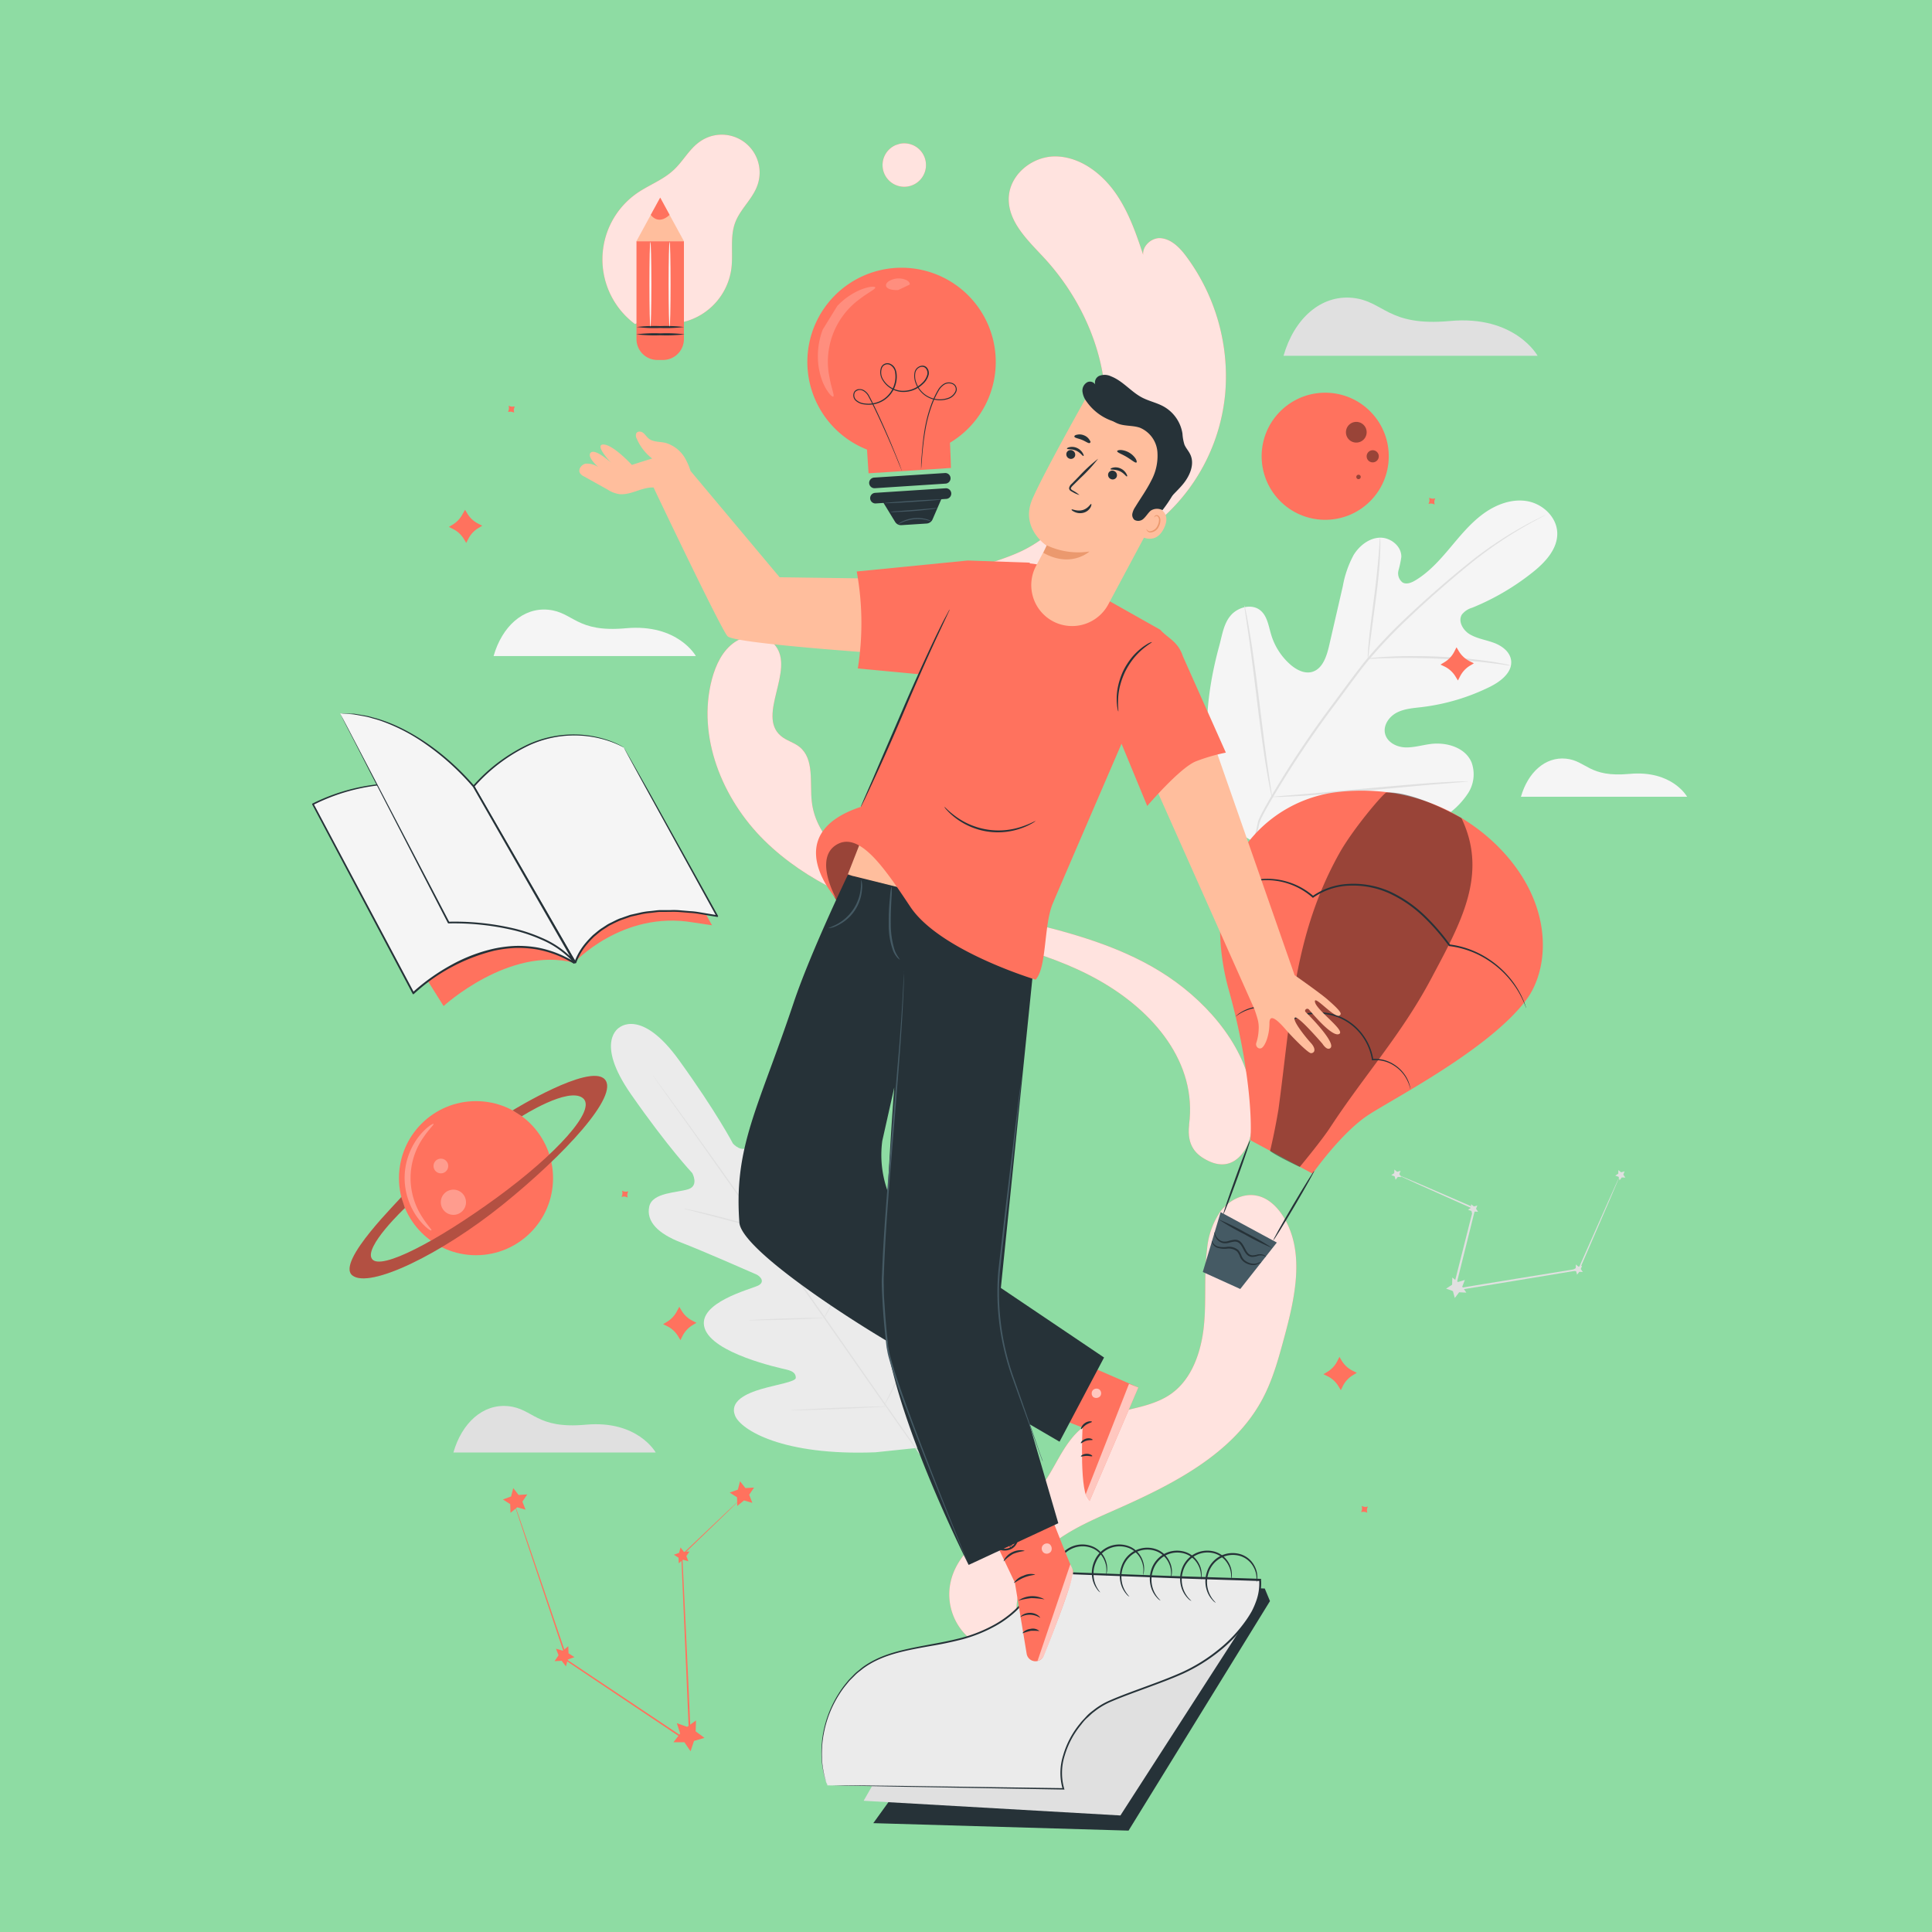 <svg xmlns="http://www.w3.org/2000/svg" viewBox="0 0 500 500">
  <rect width="100%" height="100%" fill="#8edca3" />
  <path d="M332.18 92.08h65.75s-5.81-10.58-22.74-9c-16.16 1.47-17-5.21-25.2-6s-15.07 5.41-17.81 15z" fill="#e0e0e0"/>
  <path d="M160.32 265.9s-6.59 3.56 3 17.32 15.83 20.36 15.83 20.36 1.82 3.25-1 4.18-9.33.8-10.13 4.51c-.83 3.86 2.32 7 8.14 9.25s18.4 7.78 19.53 8.28 2.37 1.95.55 2.89-15.93 4.41-13.89 11 19.32 10.32 21.2 10.76 2.41 1.14 2.4 2.14-4.86 1.72-8.84 2.87-8.38 3.19-6.88 6.9 12.36 10.44 36.34 9.49l11.08-1.16 4.72-10.15c8.77-22.33 6-34.8 3-37.44s-6.38.86-8.77 4.24-4.67 7.72-5.62 7.4-1.43-1.05-1.23-3 2.37-19.46-3.19-23.56-13.48 8.08-15 9.49-2.45-.25-2.55-1.47-1.15-14.91-1.4-21.17-2.14-10.24-6.05-10.72-5.78 5.72-7.59 8.08-4.28-.43-4.28-.43-4.19-8.06-14-21.64-15.5-8.32-15.5-8.32" fill="#ebebeb"/>
  <path d="M238.58 377.22c-7.19-10-19.66-28-30.45-43.39s-20.56-29.31-27.7-39.35l-8.46-11.87-2.3-3.24-.59-.84-.19-.3.22.28.62.82 2.35 3.2c2 2.77 5 6.81 8.55 11.81 7.19 10 17 23.9 27.78 39.29s23.23 33.41 30.37 43.44" fill="#e0e0e0"/>
  <path d="M177.12 312.83a4.23 4.23 0 01.8.11 162.25 162.25 0 019.15 2.16l7 1.87 2.12.56a3.31 3.31 0 01.77.23 3.63 3.63 0 01-.8-.1 139.3 139.3 0 01-9.15-2.22l-7-1.82-2.12-.55a3 3 0 01-.77-.24zM197.62 317c-.1 0 .93-5.2 2.29-11.56s2.55-11.51 2.64-11.49-.93 5.19-2.3 11.56-2.54 11.49-2.63 11.49zM213.12 341.33a3.35 3.35 0 01.35-.74l1.06-2c.89-1.66 2.12-4 3.37-6.56s2.33-5 3.08-6.69l.9-2.05a2.83 2.83 0 01.37-.74 4.48 4.48 0 01-.24.79 100.14 100.14 0 01-8.43 17.28 4.44 4.44 0 01-.46.71zM193.76 341.69a2.52 2.52 0 01.75-.09l2.07-.12a420.47 420.47 0 0113.63-.43h2.07a4.39 4.39 0 01.76 0 2.82 2.82 0 01-.76.1l-2.06.12a443.42 443.42 0 01-13.64.42h-2.06a3.26 3.26 0 01-.76 0zM204.71 365a4.59 4.59 0 011-.11l2.65-.16a712.28 712.28 0 0117.46-.71l2.65-.06a6.28 6.28 0 011 0 6.15 6.15 0 01-1 .11l-2.65.16a712.28 712.28 0 01-17.46.71l-2.65.06a6.09 6.09 0 01-1 0zM228.81 363.8a6.17 6.17 0 01.42-.95l1.26-2.55a269.1 269.1 0 007.72-17.04l1.09-2.62a6.91 6.91 0 01.43-.94 5.18 5.18 0 01-.31 1 163.7 163.7 0 01-8.74 19.72c-.56 1.06-1 1.92-1.36 2.5a6.8 6.8 0 01-.51.88z" fill="#e0e0e0"/>
  <path d="M321.8 216.22c-11.9-13.35-10.76-32.62-6.25-49.11.75-2.76 1.14-5.76 3-7.88s5.38-3.06 7.59-1.3c1.83 1.46 2.16 4.07 2.84 6.33a16.69 16.69 0 005 7.76c1.55 1.34 3.6 2.41 5.58 1.87 2.71-.76 3.77-4 4.41-6.77l3.56-15.46a26.84 26.84 0 012.77-8c1.48-2.42 4-4.4 6.76-4.51s5.69 2.17 5.6 5a26.31 26.31 0 01-.73 3.46 3 3 0 001.05 3.13c1 .59 2.31.07 3.33-.55 3.51-2.11 6.3-5.24 8.95-8.39s5.27-6.38 8.58-8.81 7.45-4 11.46-3.28 7.64 4.16 7.72 8.27-3.12 7.55-6.34 10.11a63.37 63.37 0 01-15.68 9.19 5.18 5.18 0 00-2.69 1.8c-1 1.7.27 3.94 1.94 5 1.9 1.17 4.18 1.49 6.28 2.25s4.2 2.27 4.53 4.49c.46 3.09-2.6 5.49-5.38 6.88a54.43 54.43 0 01-17.74 5.3c-2.21.26-4.5.41-6.48 1.44s-3.55 3.29-3 5.47 2.92 3.41 5.14 3.51 4.4-.59 6.61-.87c4.13-.54 9 .88 10.62 4.74a9 9 0 01-.9 8 20.64 20.64 0 01-5.8 5.83 54.6 54.6 0 01-26.44 10.56c-9.52 1-17.88-.14-25.87-5.41" fill="#f5f5f5"/>
  <path d="M324.22 217.82c2.16-6.44-.1-3.21 4.35-11a254.3 254.3 0 0116.13-24.32l4.55-6.15c1.5-2 3-4 4.56-5.89a128.52 128.52 0 019.67-10.2 267.77 267.77 0 0117.93-15.59 101.56 101.56 0 0113.37-8.77c1.65-.91 3-1.57 3.85-2l1-.49.35-.15a1.93 1.93 0 01-.33.2l-1 .54c-.88.47-2.17 1.16-3.8 2.09a105.85 105.85 0 00-13.22 8.91 278.75 278.75 0 00-17.82 15.64 131.24 131.24 0 00-9.61 10.18c-1.56 1.86-3 3.85-4.53 5.87l-4.55 6.15A261.69 261.69 0 00329 207.05c-4.46 7.77-2.22 4.49-4.42 10.89" fill="#e0e0e0"/>
  <path d="M354 170.48a6.27 6.27 0 010-1.24c0-.8.13-2 .26-3.37.26-2.85.76-6.76 1.32-11.07a217.21 217.21 0 001.45-14.42 5.41 5.41 0 01.13-1.23 6.09 6.09 0 01.07 1.24c0 .79 0 2-.07 3.37-.12 2.86-.5 6.79-1.07 11.11l-1.46 11a623 623 0 00-.42 3.35 5.77 5.77 0 01-.21 1.26z" fill="#e0e0e0"/>
  <path d="M391 172.25a7.07 7.07 0 01-1.45-.16 176.57 176.57 0 00-17.03-1.61 183.7 183.7 0 00-13.14-.15c-1.68 0-3 .1-4 .14a8.78 8.78 0 01-1.47 0 7.94 7.94 0 011.46-.22c.94-.1 2.3-.22 4-.3 3.37-.19 8-.24 13.18 0a131 131 0 0113.11 1.23c1.66.25 3 .51 3.93.7a7.59 7.59 0 011.41.37zM329.16 206.26a1.56 1.56 0 01-.14-.49 142.14 142.14 0 01-1.26-6.71c-.75-4.47-1.59-10.68-2.43-17.55s-1.62-13.08-2.27-17.56a852.98 852.98 0 00-1-6.75 2.77 2.77 0 010-.51 1.88 1.88 0 01.15.49l.3 1.43c.26 1.24.58 3 .95 5.28.75 4.47 1.59 10.68 2.43 17.55s1.62 13.08 2.27 17.56l.79 5.31.21 1.44a2 2 0 010 .51z" fill="#e0e0e0"/>
  <path d="M379.93 202.23a1.68 1.68 0 01-.51.08l-1.48.14-5.44.44c-4.59.37-10.93 1-17.93 1.62s-13.36 1.19-18 1.47c-2.3.14-4.16.23-5.45.27h-1.48a1.76 1.76 0 01-.52 0 2.05 2.05 0 01.51-.08l1.48-.14 5.44-.44c4.59-.37 10.93-1 17.93-1.62s13.35-1.19 18-1.46c2.31-.14 4.17-.24 5.46-.28h1.48a2.09 2.09 0 01.51 0zM419.31 304a2.15 2.15 0 01-.16.47l-.55 1.33-2.13 5-7.71 17.83-.05.1h-.11l-24.22 4-8.12 1.33-.37.06.09-.36c2-7.79 3.79-15 5.34-21.05l.11.23-14.23-6.36-3.93-1.79-1-.48a1.79 1.79 0 01-.34-.19l.36.13 1.05.43 4 1.69 14.3 6.2.16.07v.16l-5.25 21.08-.28-.3 8.12-1.34 24.23-3.94-.17.13 7.87-17.75 2.25-5 .6-1.31a3.31 3.31 0 01.14-.37z" fill="#e0e0e0"/>
  <path fill="#e0e0e0" d="M379.1 331.25l-.67 1.74 1.06 1.54-1.86-.09-1.13 1.48-.49-1.8-1.76-.62 1.56-1.02.05-1.86 1.45 1.17 1.79-.54zM362.47 303l-.33.87.52.76-.92-.05-.56.74-.25-.89-.87-.31.77-.51.03-.93.72.58.89-.26zM409.44 327.56l-.33.87.52.76-.92-.04-.56.74-.25-.9-.87-.3.77-.51.02-.93.73.58.89-.27zM382.33 311.97l-.33.86.53.77-.93-.05-.56.74-.24-.9-.88-.3.78-.51.02-.93.72.58.89-.26zM420.44 303.13l-.33.87.53.76-.93-.04-.56.74-.24-.9-.88-.31.78-.5.02-.93.72.58.89-.27zM117.34 375.91h52.36s-4.63-8.43-18.11-7.2c-12.87 1.17-13.52-4.15-20.07-4.8s-11.99 4.36-14.18 12z"/>
  <path d="M127.74 169.79h52.35s-4.63-8.42-18.11-7.2c-12.86 1.18-13.52-4.14-20.06-4.79s-12 4.36-14.18 11.99zM393.62 206.2h43s-3.8-6.92-14.87-5.92c-10.58 1-11.12-3.4-16.49-3.94s-9.85 3.59-11.64 9.86z" fill="#f5f5f5"/>
  <g>
    <path d="M307.73 291.09c2.14-16.11-9.19-29.41-23.35-37.4s-30.59-10.69-46.23-15.11c-14.75-4.19-29.42-10.31-40.34-21.07s-17.48-26.93-13.56-41.75c1-3.72 2.75-7.46 5.95-9.61s8.07-2.09 10.46.93c5.08 6.44-4.82 18 1.38 23.34 1.42 1.24 3.38 1.69 4.85 2.86 3.91 3.13 2.65 9.2 3.2 14.18 1.09 9.85 10.33 16.69 19.4 20.68 12.15 5.34 25.31 7.85 38.19 11s25.89 7.16 36.62 15 20.06 20 20 33.29c0 3.71-.49 8.27-2.82 11.15s-5.29 3.49-8.65 1.91-5.7-4-5.08-9.38" fill="#ff725e"/>
    <path d="M307.73 291.09c2.14-16.11-9.19-29.41-23.35-37.4s-30.59-10.69-46.23-15.11c-14.75-4.19-29.42-10.31-40.34-21.07s-17.48-26.93-13.56-41.75c1-3.72 2.75-7.46 5.95-9.61s8.07-2.09 10.46.93c5.08 6.44-4.82 18 1.38 23.34 1.42 1.24 3.38 1.69 4.85 2.86 3.91 3.13 2.65 9.2 3.2 14.18 1.09 9.85 10.33 16.69 19.4 20.68 12.15 5.34 25.31 7.85 38.19 11s25.89 7.16 36.62 15 20.06 20 20 33.29c0 3.71-.49 8.27-2.82 11.15s-5.29 3.49-8.65 1.91-5.7-4-5.08-9.38" fill="#fff" opacity=".8"/>
    <path d="M239.23 163c-.51-6 3.94-11.17 9-13.95s10.86-3.92 16.07-6.39c12.95-6.14 21.18-20.59 21.79-35.4s-5.82-29.63-15.86-40.51c-4.09-4.42-9.11-9.06-9.17-15.09-.06-6.3 6-11.26 12.14-11.18s11.72 4.17 15.37 9.3S294.23 61 296.2 67c-1.4-2.52 1.47-5.63 4.25-5.36s5 2.58 6.67 4.88a52.1 52.1 0 0110 34.85 49.1 49.1 0 01-15.5 31.94c-9.87 9-22.92 13.21-35.58 17.21l-26.41 8.33" fill="#ff725e"/>
    <path d="M239.23 163c-.51-6 3.94-11.17 9-13.95s10.86-3.92 16.07-6.39c12.95-6.14 21.18-20.59 21.79-35.4s-5.82-29.63-15.86-40.51c-4.09-4.42-9.11-9.06-9.17-15.09-.06-6.3 6-11.26 12.14-11.18s11.72 4.17 15.37 9.3S294.23 61 296.2 67c-1.4-2.52 1.47-5.63 4.25-5.36s5 2.58 6.67 4.88a52.1 52.1 0 0110 34.85 49.1 49.1 0 01-15.5 31.94c-9.87 9-22.92 13.21-35.58 17.21l-26.41 8.33" fill="#fff" opacity=".8"/>
    <path d="M231.88 37.52a5.62 5.62 0 10.92-.29" fill="#ff725e"/>
    <path d="M231.88 37.52a5.62 5.62 0 10.92-.29" fill="#fff" opacity=".8"/>
    <path d="M264.45 422.84c-3.24-6.71-.41-15.08 4.75-20.46s12.2-8.45 19-11.45c15.06-6.64 31-14.54 38.65-29.1 2.58-4.91 4.05-10.31 5.5-15.67 2.81-10.36 5.45-22.13-.2-31.26-1.63-2.63-4.07-5-7.11-5.5-3.47-.62-7 1.29-9.16 4.08a20.23 20.23 0 00-3.49 9.83c-.84 6.63-.14 13.38-.84 20S308.44 357 303 360.78c-6.67 4.65-16.18 3.61-22.65 8.52-5.23 4-7.22 10.84-11.3 16-3.44 4.31-8.25 7.25-12.65 10.57s-8.66 7.36-10.16 12.67a15 15 0 0020.89 17.63" fill="#ff725e"/>
    <path d="M264.45 422.84c-3.24-6.71-.41-15.08 4.75-20.46s12.2-8.45 19-11.45c15.06-6.64 31-14.54 38.65-29.1 2.58-4.91 4.05-10.31 5.5-15.67 2.81-10.36 5.45-22.13-.2-31.26-1.63-2.63-4.07-5-7.11-5.5-3.47-.62-7 1.29-9.16 4.08a20.23 20.23 0 00-3.49 9.83c-.84 6.63-.14 13.38-.84 20S308.44 357 303 360.78c-6.67 4.65-16.18 3.61-22.65 8.52-5.23 4-7.22 10.84-11.3 16-3.44 4.31-8.25 7.25-12.65 10.57s-8.66 7.36-10.16 12.67a15 15 0 0020.89 17.63" fill="#fff" opacity=".8"/>
    <path d="M164.33 83.86a20.85 20.85 0 01.6-33.91c3.08-2.11 6.72-3.41 9.46-6 2.43-2.26 4-5.39 6.73-7.29A9.8 9.8 0 01196 48c-1.25 3.51-4.4 6.08-5.72 9.56-1.42 3.76-.5 8-1 11.94a16.49 16.49 0 01-22.08 13.28" fill="#ff725e"/>
    <path d="M164.33 83.86a20.85 20.85 0 01.6-33.91c3.08-2.11 6.72-3.41 9.46-6 2.43-2.26 4-5.39 6.73-7.29A9.8 9.8 0 01196 48c-1.25 3.51-4.4 6.08-5.72 9.56-1.42 3.76-.5 8-1 11.94a16.49 16.49 0 01-22.08 13.28" fill="#fff" opacity=".8"/>
    <path d="M164.71 62.42H177v25.33a5.41 5.41 0 01-5.41 5.41h-1.46a5.41 5.41 0 01-5.41-5.41V62.42h-.01z" fill="#ff725e"/>
    <path fill="#ffbe9d" d="M164.71 62.42l6.14-11.27L177 62.42h-12.29z"/>
    <path d="M168.42 55.61s1.87 2.81 4.87 0l-2.43-4.46z" fill="#ff725e"/>
    <path d="M177.17 86.52a39 39 0 01-6.25.25 38.85 38.85 0 01-6.24-.25 38.85 38.85 0 016.24-.25 39 39 0 016.25.25zM177 84.63a37.41 37.41 0 01-6.12.25 37.41 37.41 0 01-6.12-.25 39.6 39.6 0 016.12-.24 39.6 39.6 0 016.12.24z" fill="#263238"/>
    <path d="M168.32 62.6c.13 0 .25 4.9.25 10.95s-.12 11-.25 11-.25-4.91-.25-11 .11-10.95.25-10.95zM173.29 62.6c.14 0 .25 4.9.25 10.95s-.11 11-.25 11-.25-4.91-.25-11 .11-10.95.25-10.95z" fill="#fafafa"/>
  </g>
  <g>
    <path fill="#263238" d="M271.49 408.72l55.83 2.39 1.35 3.25-36.6 59.4-66.06-1.93 45.48-63.11z"/>
    <path fill="#e0e0e0" d="M223.51 466.04l66.45 3.8 34.72-53.87-24.38 1.98-61.69 21.72-15.1 26.37z"/>
    <path d="M214.17 462.05l61 1c-2.53-7.81 3.44-18.8 11.65-22.5 5.44-2.45 15.67-5.63 20.95-8.34 10-5.15 19.1-14.89 18.31-23.26l-25.08-.83-32-1.24c-2.68 7.94-8.4 13.13-17.1 16.26-7.78 2.8-16.64 2.79-24.24 6-12.22 5.12-18.09 21.71-13.54 32.94" fill="#ebebeb"/>
    <path d="M214.17 462.05s-.06-.13-.15-.4l-.42-1.17a14.21 14.21 0 01-.52-2 20.31 20.31 0 01-.42-2.78 28.56 28.56 0 01.48-7.76 29 29 0 013.92-9.68 23.55 23.55 0 011.75-2.46c.33-.39.65-.82 1-1.2l1.13-1.15a10.55 10.55 0 011.22-1.09c.43-.35.85-.72 1.31-1.05a22.44 22.44 0 013-1.78c4.23-2.13 9.28-3 14.54-4 2.64-.48 5.36-1 8.08-1.73a37.79 37.79 0 008.05-3.24 26.58 26.58 0 003.75-2.46 22.52 22.52 0 003.33-3.15 24 24 0 004.64-8.18l.06-.17h.17l26.65 1c9.25.36 18.82.61 28.62.94l1.78.06h.22v.22a13.62 13.62 0 01-.8 5.64 21.44 21.44 0 01-1.12 2.6 25.14 25.14 0 01-1.46 2.4 37.13 37.13 0 01-7.56 8 44.85 44.85 0 01-9.13 5.63c-3.22 1.45-6.48 2.63-9.67 3.81s-6.35 2.3-9.34 3.6a18.66 18.66 0 00-4.11 2.5c-.65.46-1.19 1.05-1.78 1.56s-1.1 1.13-1.57 1.76a22.66 22.66 0 00-4.27 8 14.9 14.9 0 00-.15 8.54l.09.27h-.28l-44.39-.78-12.31-.25-3.22-.09h-1.11 4.34l12.31.14 44.38.62-.19.26a15.2 15.2 0 01.13-8.78 22.85 22.85 0 014.33-8.18c.47-.64 1.06-1.19 1.59-1.79s1.16-1.13 1.82-1.61a18.48 18.48 0 014.2-2.55c3-1.32 6.18-2.45 9.37-3.63s6.44-2.37 9.63-3.81a43.86 43.86 0 009-5.58 36.53 36.53 0 007.46-7.88 26.92 26.92 0 001.45-2.32 21 21 0 001.09-2.53 13.21 13.21 0 00.78-5.43l.24.22-1.79-.05c-9.8-.33-19.37-.59-28.61-1l-26.66-1 .23-.16a24.68 24.68 0 01-4.74 8.33 22.8 22.8 0 01-3.4 3.2 26 26 0 01-3.82 2.49 37.53 37.53 0 01-8.14 3.26 91.47 91.47 0 01-8.12 1.72c-5.26.94-10.29 1.82-14.46 3.9a21.76 21.76 0 00-2.93 1.74c-.46.32-.87.69-1.3 1a10.37 10.37 0 00-1.21 1.08l-1.16 1.15c-.36.38-.67.8-1 1.19a22.1 22.1 0 00-1.75 2.42 28.6 28.6 0 00-3.93 9.58 28.07 28.07 0 00-.55 7.7 19.33 19.33 0 00.38 2.77 14.24 14.24 0 00.48 2l.38 1.19c.09.28.16.38.16.38z" fill="#263238"/>
    <path d="M286.19 407.87s.08-.39.14-1.09a6.15 6.15 0 00-.48-2.88 5.91 5.91 0 00-2.88-3.1 6.6 6.6 0 00-8.86 3.4 7.39 7.39 0 00-.59 4.25 7.28 7.28 0 001 2.74c.38.6.66.88.63.91a2.88 2.88 0 01-.78-.8 6.69 6.69 0 01-1.23-2.79 7.51 7.51 0 01.51-4.5 7 7 0 019.48-3.62 6.16 6.16 0 013 3.38 5.85 5.85 0 01.34 3 4.29 4.29 0 01-.2.81c-.02.21-.06.29-.08.29z" fill="#263238"/>
    <path d="M295.76 407.87c-.05 0 .08-.39.14-1.09a6.28 6.28 0 00-.48-2.88 5.94 5.94 0 00-2.89-3.1 6.61 6.61 0 00-8.86 3.4 7.38 7.38 0 00-.58 4.25 7.12 7.12 0 001 2.74c.38.6.66.88.63.91a2.67 2.67 0 01-.79-.8 6.82 6.82 0 01-1.23-2.79 7.6 7.6 0 01.52-4.5 7 7 0 019.47-3.62 6.16 6.16 0 013 3.38 6 6 0 01.35 3 3.55 3.55 0 01-.21.81.71.71 0 01-.07.29z" fill="#263238"/>
    <path d="M303 408.37s.06-.4.08-1.1a6.23 6.23 0 00-.64-2.85 5.92 5.92 0 00-3.06-2.92 6.66 6.66 0 00-5.14.1 6.74 6.74 0 00-3.51 3.78 7.43 7.43 0 00-.35 4.28 7.17 7.17 0 001.2 2.68c.41.57.71.84.68.87a2.68 2.68 0 01-.83-.75 6.76 6.76 0 01-1.39-2.72 7.59 7.59 0 01.26-4.52 7 7 0 019.26-4.15 6.16 6.16 0 013.19 3.2 5.86 5.86 0 01.52 3 3.57 3.57 0 01-.16.82c-.03.19-.11.28-.11.28z" fill="#263238"/>
    <path d="M310.81 408.81v-1.1a6.12 6.12 0 00-.79-2.81 5.9 5.9 0 00-3.21-2.76 6.6 6.6 0 00-8.43 4.34 7.36 7.36 0 00-.12 4.29 7.27 7.27 0 001.34 2.62c.44.54.75.79.72.83a2.8 2.8 0 01-.87-.71 6.81 6.81 0 01-1.53-2.64 7.59 7.59 0 010-4.53 7.08 7.08 0 013.51-4.26 7 7 0 015.52-.37 6.2 6.2 0 013.36 3 5.9 5.9 0 01.67 3 4.16 4.16 0 01-.11.82c-.01.19-.04.28-.06.28z" fill="#263238"/>
    <path d="M318.61 408.63v-1.1a6.13 6.13 0 00-.87-2.79 5.93 5.93 0 00-3.28-2.67 6.59 6.59 0 00-8.31 4.58 7.31 7.31 0 001.41 6.87c.46.53.78.77.75.8a2.55 2.55 0 01-.89-.67 6.92 6.92 0 01-1.6-2.6 7.57 7.57 0 01-.11-4.53 7.11 7.11 0 013.39-4.36 7 7 0 015.5-.52 6.22 6.22 0 013.45 2.92 5.93 5.93 0 01.75 3 3.92 3.92 0 01-.09.83c-.05.14-.08.24-.1.24z" fill="#263238"/>
    <path d="M325.19 409.5v-1.1a6.11 6.11 0 00-.76-2.82 5.93 5.93 0 00-3.17-2.79 6.59 6.59 0 00-8.48 4.24 7.35 7.35 0 001.13 6.92c.44.55.74.8.72.84a2.73 2.73 0 01-.86-.72 6.67 6.67 0 01-1.5-2.66 7.55 7.55 0 01.07-4.53 7.08 7.08 0 013.56-4.22 7 7 0 015.52-.3 6.13 6.13 0 013.32 3.06 5.87 5.87 0 01.64 3 4 4 0 01-.12.82c-.02.17-.05.27-.07.26z" fill="#263238"/>
  </g>
  <g>
    <path d="M354 204.65a54.58 54.58 0 00-8.27.38 34.39 34.39 0 00-30 34.29 61.3 61.3 0 002.13 16.35c4.81 17.06 6.29 32.09 5.74 39.42l16.1 8.65s7.45-10.71 14.65-15.33 31.16-17 40.65-29.65c6.11-8.18 7.29-25-7.29-39.66A49.43 49.43 0 00354 204.65z" fill="#ff725e"/>
    <path fill="#455a64" d="M315.9 313.71l14.54 7.86-9.46 12.02-9.7-4.4 4.62-15.48z"/>
    <path d="M316.61 314.2c-.13-.05 1.31-4.37 3.22-9.64s3.56-9.52 3.69-9.47-1.31 4.36-3.22 9.64-3.56 9.51-3.69 9.47zM329.53 321c-.12-.07 2.16-4.15 5.08-9.11S340 303 340.13 303s-2.16 4.15-5.09 9.11-5.4 8.94-5.51 8.89z" fill="#263238"/>
    <path d="M358.8 205.11c-.65 0-8.65 9.4-12.19 15.74-11.91 21.33-12.45 42.08-15.75 66.28a166.3 166.3 0 01-2.16 10.74c1.76 1.38 7.68 4.13 7.68 4.13s5.59-6.74 7.81-10.13c8.88-13.57 18.53-24.16 26.14-38.49s14.93-27 7.89-41.66c0 0-12.22-7.02-19.42-6.61z" opacity=".4"/>
    <path d="M395 260.9a2.68 2.68 0 01-.21-.46c-.13-.3-.29-.77-.56-1.35a24.17 24.17 0 00-2.81-4.73 24.6 24.6 0 00-6.17-5.76 23.62 23.62 0 00-10.13-3.75H375l-.06-.08a57.13 57.13 0 00-6.49-7.46 32.74 32.74 0 00-8.87-6.1 22.79 22.79 0 00-10.49-2 17.31 17.31 0 00-9.17 3.06l-.15.1-.13-.12a18 18 0 00-9.8-4.35 17.67 17.67 0 00-8.33 1.06 18.7 18.7 0 00-4.78 2.69c-.5.4-.88.72-1.12.94a2.52 2.52 0 01-.39.32 4.37 4.37 0 01.34-.37c.23-.24.59-.58 1.08-1a17.55 17.55 0 014.78-2.83 17.77 17.77 0 018.47-1.18 18.29 18.29 0 0110.05 4.39h-.28a17.71 17.71 0 019.41-3.17 23.32 23.32 0 0110.71 2 33 33 0 019 6.21 55.8 55.8 0 016.52 7.55l-.15-.09a23.63 23.63 0 0110.28 3.88 24.69 24.69 0 016.19 5.91 22.74 22.74 0 012.72 4.84c.25.59.39 1.07.5 1.38a3.87 3.87 0 01.16.47zM365.06 282.15a10.38 10.38 0 00-1.39-3.49 9.5 9.5 0 00-3.09-3 8.65 8.65 0 00-5.33-1.26h-.2v-.2a14.23 14.23 0 00-8.61-10.86 14.36 14.36 0 00-6.25-.95 14.09 14.09 0 00-5.59 1.61l-.15.08-.12-.13a10.2 10.2 0 00-5.59-3 11.27 11.27 0 00-5 .16 11.73 11.73 0 00-4 2s.06-.09.21-.22.37-.34.68-.57a10.09 10.09 0 013-1.45 11.3 11.3 0 015.15-.26 10.44 10.44 0 015.85 3.09l-.27-.05a14.55 14.55 0 015.74-1.66 14.74 14.74 0 016.46 1 14.2 14.2 0 016.17 4.82 14.37 14.37 0 012.68 6.43l-.23-.18a9 9 0 015.55 1.39 9.64 9.64 0 013.12 3.13 8.38 8.38 0 011.06 2.64 6.65 6.65 0 01.11.74 1.17 1.17 0 01.04.19zM327.63 325.36s-.16-.2-.53-.36a2.63 2.63 0 00-1.7.06 5.14 5.14 0 01-1.29.23 2 2 0 01-1.44-.63c-.77-.81-1.06-2-1.79-2.77a1.68 1.68 0 00-1.34-.57 8.37 8.37 0 00-1.52.31 3.41 3.41 0 01-1.52.08 2.91 2.91 0 01-2.15-2.23 1.16 1.16 0 010-.68s0 .24.17.64a2.94 2.94 0 001 1.39 2.3 2.3 0 001.05.47 3 3 0 001.33-.12 8 8 0 011.61-.34 2.14 2.14 0 011.72.71c.85 1 1.11 2.1 1.76 2.79a1.63 1.63 0 001.12.54 4.62 4.62 0 001.19-.17 2.62 2.62 0 011.87.12c.42.24.48.53.46.53zM329.3 323a61.46 61.46 0 01-7.09-3.5 64.91 64.91 0 01-6.87-3.94 64.09 64.09 0 017.1 3.5 65.34 65.34 0 016.86 3.94z" fill="#263238"/>
    <path d="M326.41 326.69l-.55.26c-.18.08-.38.2-.66.32a2.46 2.46 0 01-1 .13 4.16 4.16 0 01-2.4-.93 3.29 3.29 0 01-.91-1.25 4.55 4.55 0 00-.71-1.31 3.37 3.37 0 00-2.63-.76 6.06 6.06 0 01-2.53-.24 2.36 2.36 0 01-1.28-1.17c-.16-.39-.1-.64-.08-.63s.06.22.26.54a2.28 2.28 0 001.23.93 6 6 0 002.38.11 3.74 3.74 0 013 .88 5 5 0 01.78 1.45 3 3 0 00.77 1.11 4.06 4.06 0 002.13.92 3 3 0 001.56-.28c.41-.11.64-.11.64-.08z" fill="#263238"/>
  </g>
  <g>
    <path d="M216.62 233.3l25.15-3.73-12-17-6.44.38a11.49 11.49 0 00-9.89 6.92 11.53 11.53 0 00-.73 6.74z" fill="#ff725e"/>
    <path d="M216.62 233.3l25.15-3.73-12-17-6.44.38a11.49 11.49 0 00-9.89 6.92 11.53 11.53 0 00-.73 6.74z" opacity=".4"/>
    <path d="M324.64 261.16c.26.72.54 1.57.83 2.59a8.2 8.2 0 01.27 2.7 12.52 12.52 0 01-.57 3.32c-.41 1 .55 1.92 1.36 1.44s2-3.08 2-6.42 3.34.66 4.61 2.1 5.41 5.71 6.16 5.67c1.1-.06 1.24-1.25-.06-2.66s-4.91-5.9-4.12-6.54 7.15 6.79 7.15 6.79 1.1 1.81 2 1.11c1.7-1.27-5.65-8.66-6.37-9.34-.49-.48.34-1.2.85-.66s6.18 7.55 7.92 6.27c1.33-1-6-6.13-6.36-8.23s5.16 4.47 6.39 3.49c.47-.37.76-.71-3-4-1.8-1.62-8.66-6.42-8.66-6.42l-20.64-59.09-15.94 9.13zM201.77 149.4l-23.06-27.52a16.06 16.06 0 00-1.13-2.75 8.65 8.65 0 00-5.44-4.54c-1.46-.32-3.14-.16-4.29-1.12-.51-.43-.85-1-1.39-1.44s-1.43-.48-1.78.09a1.57 1.57 0 00.1 1.38 12.83 12.83 0 004 5.16c-2.16.66-5.25 1.66-5.25 1.66s-4.87-5.29-7.37-5.28 2 4.73 2 4.73-4-3.7-5.24-2.66 1.94 3.79 1.94 3.79a5.3 5.3 0 00-3.25-.91c-1.13.19-2.1 1.52-1.49 2.49a2.6 2.6 0 001 .81l6.14 3.42a7.43 7.43 0 003.28 1.2c3.12.1 5.49-1.83 8.6-1.75 0 0 17.39 36.61 19.15 38.5s40 4.46 40 4.46l22.11-19.05z" fill="#ffbe9d"/>
    <path d="M271.05 348.83l23.55 10.25-12.6 29.37c-2.74-1.37-1.84-19-1.84-19l-15.36-5.95z" fill="#ff725e"/>
    <path d="M282.77 359.84a1.31 1.31 0 011.73-.25 1.26 1.26 0 01.25 1.71 1.37 1.37 0 01-1.82.25 1.3 1.3 0 01-.07-1.81M294.6 359.08l-2.42-.94L281 386.65s0 1.56 1 1.8z" fill="#fff" opacity=".6"/>
    <path d="M279.79 369.88c.15.05.52-.64 1.29-1.14s1.52-.63 1.52-.78-.92-.3-1.83.33-1.12 1.56-.98 1.59zM279.74 373.5c.13.1.64-.42 1.46-.65s1.51-.09 1.57-.23-.72-.59-1.73-.29-1.43 1.11-1.3 1.17zM282.68 376.84c.09-.12-.55-.63-1.49-.6s-1.54.57-1.45.68.69-.12 1.47-.13 1.39.21 1.47.05zM276.44 368.13c.16 0 .24-.75.65-1.53s.93-1.31.84-1.44-.87.26-1.33 1.19-.3 1.8-.16 1.78zM273.26 365.93c.06 0 .39-.5.62-1.47a6.86 6.86 0 00.19-1.74 7.63 7.63 0 00-.08-1 1.94 1.94 0 00-.16-.59.67.67 0 00-.73-.39.83.83 0 00-.6.48 2.18 2.18 0 00-.16.59 5.61 5.61 0 00.23 2.79c.33.95.77 1.41.82 1.37s-.23-.57-.46-1.48a6.64 6.64 0 01-.17-1.63 6.52 6.52 0 01.1-1c.05-.34.16-.61.34-.63s.08 0 .15.1a2 2 0 01.11.44 8.23 8.23 0 01.11 1 8.54 8.54 0 01-.07 1.65 11.28 11.28 0 00-.24 1.51z" fill="#263238"/>
    <path d="M273.54 365.84s-.34-.55-1.25-1a5.1 5.1 0 00-1.7-.49 4.58 4.58 0 00-1 0 1.35 1.35 0 00-1.15.62.76.76 0 00.15.79 2.28 2.28 0 00.48.38 3.59 3.59 0 001 .43 3.7 3.7 0 001.78 0c1-.25 1.44-.77 1.4-.8a13.5 13.5 0 01-1.47.42 3.66 3.66 0 01-1.58-.12 3.39 3.39 0 01-.84-.4c-.29-.18-.49-.4-.41-.5a.89.89 0 01.7-.31 5.17 5.17 0 011 0 5.77 5.77 0 011.59.34c.76.32 1.25.7 1.3.64z" fill="#263238"/>
    <path d="M252.91 389.17l9.74 20.41L265.7 428a2.31 2.31 0 002.82 1.87 2.29 2.29 0 001.61-1.38c1.79-4.43 8.3-20.78 7.5-22.23-.92-1.68-8.85-22.21-8.85-22.21z" fill="#ff725e"/>
    <path d="M268.52 429.82l8.48-25 .4.87a3.49 3.49 0 01.17 2.4c-.62 2.13-2.45 8-7.38 20.32a2.3 2.3 0 01-1.67 1.41zM269.78 400.07a1.39 1.39 0 00.4 1.82 1.35 1.35 0 001.82-.38 1.49 1.49 0 00-.44-1.93 1.39 1.39 0 00-1.84.61" fill="#fff" opacity=".6"/>
    <path d="M269.18 418.69a5 5 0 00-5.11-.18s.15-.32.6-.6a3.58 3.58 0 012-.51 3.63 3.63 0 011.95.64c.44.32.6.61.56.65zM269 422.11a17.25 17.25 0 00-2.22-.06 19.15 19.15 0 00-2.13.64c-.11-.08.69-1 2.06-1.14a2.56 2.56 0 012.29.56zM270.32 413.92a22.54 22.54 0 00-3.42-.33 21.25 21.25 0 00-3.38.66 6.31 6.31 0 016.8-.33zM267.88 407.47c0 .15-1.35.18-2.86.8s-2.52 1.49-2.62 1.38a4.5 4.5 0 012.44-1.85 4.45 4.45 0 013.04-.33zM265.17 401.4a11.51 11.51 0 00-3 .76 11.08 11.08 0 00-2.42 1.91c-.05 0 .05-.39.41-.87a4.88 4.88 0 011.8-1.49 4.93 4.93 0 012.27-.52c.6.02.95.16.94.21zM261.69 401a2.33 2.33 0 01-.38-.77 6.05 6.05 0 01-.29-2.32 2.63 2.63 0 01.51-1.61.93.93 0 011-.25 1.56 1.56 0 01.75.79 3.27 3.27 0 01-1.38 3.94 3.81 3.81 0 01-4.22-.28 1.31 1.31 0 01-.5-1 .91.91 0 01.67-.83 3.29 3.29 0 011.68.1 6.46 6.46 0 012.13 1c.45.31.65.54.63.57a10 10 0 00-2.84-1.2 2.93 2.93 0 00-1.47-.05.49.49 0 00-.37.45.94.94 0 00.37.62 3.39 3.39 0 003.66.21 2.84 2.84 0 001.26-3.37 1.05 1.05 0 00-.5-.57.49.49 0 00-.57.12 2.32 2.32 0 00-.46 1.36 8.87 8.87 0 00.32 3.09z" fill="#263238"/>
    <path d="M285.73 351.32l-26.71-18 8.84-86.79-25.3-14.77-23.13-5.36s-9.66 20.1-14 33c-9.14 27.37-15.55 37.18-14.08 57 .46 6.28 23.64 22 38.28 30.71a47.57 47.57 0 00.78 5.19c5 22.62 20.28 52.7 20.28 52.7l23.2-10.79-7.48-25.65 7.8 4.55zm-57.41-56l3.12-13.91a1057.3 1057.3 0 00-1.69 26.93 27.64 27.64 0 01-1.43-12.99z" fill="#263238"/>
    <path d="M250.73 405a2.21 2.21 0 01-.18-.37l-.49-1.09-1.79-4.23a1004.52 1004.52 0 01-15.4-39.08c-.79-2.23-1.56-4.52-2.29-6.89-.32-1.2-.73-2.38-.94-3.65l-.18-.94-.11-.95-.21-1.9q-.42-3.84-.67-7.82c-.08-1.32-.15-2.66-.21-4s-.1-2.71 0-4.08c.4-10.9 1.31-21.24 2.07-30.65s1.49-17.87 2.09-25a530.29 530.29 0 001.44-21.44l.07-1.2a1.51 1.51 0 010-.4 2.38 2.38 0 010 .4v1.2c0 1.05-.05 2.6-.14 4.59-.17 4-.52 9.76-1.05 16.88s-1.24 15.59-2 25-1.63 19.75-2 30.62c-.08 1.36 0 2.7 0 4.05s.12 2.67.21 4q.24 4 .65 7.79l.21 1.91.11.94c.05.31.12.61.18.92.2 1.22.6 2.41.92 3.6.71 2.35 1.48 4.64 2.26 6.87 3.14 8.89 6.25 16.8 8.85 23.45s4.77 12 6.26 15.7l1.71 4.27.43 1.11c.1.27.2.39.2.39zM232.87 248.37s-.23-.14-.6-.49a6.31 6.31 0 01-1.13-1.82 19.44 19.44 0 01-1.14-6.88 58.24 58.24 0 01.33-7 15.9 15.9 0 01.4-2.85 16.91 16.91 0 010 2.88c-.09 1.77-.23 4.22-.19 6.92a22.37 22.37 0 001 6.77 7.73 7.73 0 00.95 1.81c.24.41.41.64.38.66zM222.89 227.72a5.82 5.82 0 01.2 2.42 11.2 11.2 0 01-6.39 9.38 5.91 5.91 0 01-2.33.7c0-.08.87-.32 2.17-1a11.84 11.84 0 006.2-9.09c.17-1.48.06-2.41.15-2.41zM264.39 278.18v.26c0 .17 0 .46-.06.77q-.12 1.08-.3 3l-1.19 10.88c-1 9.23-2.48 21.9-4.06 35.91a65.37 65.37 0 001.31 19.7 68 68 0 002.41 8.3l2.5 7.14 3.59 10.35c.4 1.2.72 2.14 1 2.82l.24.74a.8.8 0 01.06.25s0-.07-.11-.24-.17-.42-.28-.72c-.26-.67-.6-1.6-1-2.79l-3.74-10.29-2.56-7.12a67.56 67.56 0 01-2.47-8.35 64.94 64.94 0 01-1.37-19.84c1.56-14.05 3.12-26.71 4.21-35.9.57-4.56 1-8.27 1.35-10.87l.39-3c0-.31.08-.56.11-.76a.85.85 0 01-.03-.24z" fill="#455a64"/>
    <path fill="#ffbe9d" d="M219.43 226.25l4.1-10.47 9.35 13.94-12.47-3.11"/>
    <path d="M317.25 194.78l-11.09-24.87c-1.33-4-3.82-4.62-5.9-6.94l-27.79-15.67c-20.26-8.3-31.29 19.52-31.29 19.52l-18.41 42c-21.65 7.17-6.32 23.8-6.32 23.8s-5.89-10.24-.09-13.93c6.06-3.87 12.78 6.32 19.24 16 7.63 11.42 32.41 18.84 32.41 18.84 2.9-3.06 2.09-13.75 4.36-19.49.72-1.81 17.88-41.56 17.88-41.56l6.65 16.11s8.52-10 12.66-11.58a47.13 47.13 0 017.69-2.23z" fill="#ff725e"/>
    <path d="M268 212.46a4.15 4.15 0 01-.84.59 16.25 16.25 0 01-2.53 1.19 18.09 18.09 0 01-17.56-2.71 15.57 15.57 0 01-2.05-1.9 3.26 3.26 0 01-.62-.81c.07-.07 1 1.06 2.88 2.43a18.79 18.79 0 0017.23 2.66c2.22-.74 3.49-1.53 3.49-1.45z" fill="#263238"/>
    <path d="M222 173l17.15 1.62 27.44-29-16.14-.56-28.73 2.84A74.54 74.54 0 01222 173z" fill="#ff725e"/>
    <path d="M245.77 157.74a1.81 1.81 0 01-.21.53l-.69 1.48-2.54 5.43c-2.13 4.6-5 11-8 18.1a595.45 595.45 0 01-10.54 23.58l-.73 1.46a2.44 2.44 0 01-.29.5 3.31 3.31 0 01.2-.54l.64-1.5 2.4-5.5c2-4.71 4.79-11.12 7.83-18.2s6-13.48 8.17-18.05c1.11-2.28 2-4.11 2.69-5.37l.77-1.44a2.65 2.65 0 01.3-.48zM298.12 166.17c.05.09-1 .64-2.47 1.88a17.74 17.74 0 00-2.31 2.39 19.58 19.58 0 00-2.18 3.45 20.39 20.39 0 00-1.36 3.84 17.47 17.47 0 00-.44 3.31c-.07 1.9.15 3.08.05 3.09a2.9 2.9 0 01-.2-.81 5.9 5.9 0 01-.14-1A10.4 10.4 0 01289 181a15.68 15.68 0 01.35-3.4 19 19 0 011.35-4 19.21 19.21 0 012.27-3.52 16.18 16.18 0 012.45-2.37 9.43 9.43 0 011.07-.76 6.12 6.12 0 01.85-.51 2.62 2.62 0 01.78-.27z" fill="#263238"/>
    <path d="M302.91 126.34l-16.09 30.08a10.62 10.62 0 01-13.69 4.68 10.61 10.61 0 01-5-14.64l2.77-5.22s-7-4.53-3.72-12.09c2.92-6.74 13.64-25.78 15.91-29.8l13.56 6.07a15.23 15.23 0 016.26 20.92z" fill="#ffbe9d"/>
    <path d="M270.9 141.13a19.19 19.19 0 0011.05 1.6s-4.74 4.37-11.94.34z" fill="#eb996e"/>
    <path d="M276.07 117.08a1.18 1.18 0 00.55 1.55 1.13 1.13 0 001.54-.47 1.18 1.18 0 00-.55-1.55 1.13 1.13 0 00-1.54.47z" fill="#263238"/>
    <path d="M276.13 116.13c.07.2 1.15 0 2.31.48s1.74 1.47 1.93 1.39.06-.35-.18-.78a3.28 3.28 0 00-1.47-1.29 3.14 3.14 0 00-1.92-.21c-.47.11-.71.28-.67.41zM286.88 122.4a1.17 1.17 0 00.55 1.55 1.13 1.13 0 001.54-.48 1.18 1.18 0 00-.55-1.54 1.12 1.12 0 00-1.54.47z" fill="#263238"/>
    <path d="M287.39 121.42c.07.2 1.15 0 2.31.48s1.74 1.48 1.93 1.4.07-.35-.18-.79a3.27 3.27 0 00-1.47-1.28 3.07 3.07 0 00-1.92-.21c-.47.11-.71.31-.67.4zM279.36 128.11a8.7 8.7 0 00-1.72-1.17c-.28-.17-.54-.35-.5-.57s.3-.51.59-.79l1.88-1.86a42.75 42.75 0 004.59-5 41.62 41.62 0 00-5 4.61l-1.85 1.89a1.87 1.87 0 00-.67 1.09.85.85 0 00.29.65 2.31 2.31 0 00.47.29 7.66 7.66 0 001.92.86zM282.4 130.43c-.18-.09-.74 1.16-2.21 1.57s-2.75-.32-2.84-.15.19.37.75.64a3.39 3.39 0 002.33.2 2.94 2.94 0 001.78-1.35c.28-.5.28-.87.19-.91zM289.12 116.76c0 .37 1.19.73 2.47 1.5s2.22 1.63 2.52 1.43c.14-.1.08-.48-.22-1a5.08 5.08 0 00-3.81-2.23c-.58 0-.95.13-.96.3zM278.05 113c.09.36 1 .44 2 .85s1.69 1 2 .78.14-.42-.11-.82a2.87 2.87 0 00-1.39-1.14 2.93 2.93 0 00-1.8-.17c-.5.08-.75.3-.7.5z" fill="#263238"/>
    <path d="M297.85 130.85c.16 0 5.85.78 3.39 5.85s-7 1.55-7 1.4 3.61-7.25 3.61-7.25z" fill="#ffbe9d"/>
    <path d="M296.74 136.93l.17.25a1 1 0 00.66.33 2.44 2.44 0 002-1.47 3.28 3.28 0 00.37-1.38 1.14 1.14 0 00-.34-1 .5.5 0 00-.64 0c-.13.11-.15.22-.18.22s-.07-.14.07-.33a.64.64 0 01.36-.22.75.75 0 01.55.11 1.39 1.39 0 01.54 1.23 3.35 3.35 0 01-.38 1.56 2.56 2.56 0 01-2.35 1.57 1.13 1.13 0 01-.75-.53c-.13-.21-.1-.34-.08-.34z" fill="#eb996e"/>
    <path d="M300.79 132a3 3 0 00-3 .17c-.66.58-1.11 1.38-1.77 2a2 2 0 01-2.42.38 1.73 1.73 0 01-.54-1.65 4.78 4.78 0 01.73-1.67c1.37-2.26 2.94-4.42 4.12-6.79a13.49 13.49 0 001.61-7.67 7.4 7.4 0 00-4.5-6.07c-1.65-.58-3.49-.41-5.18-.89a6.91 6.91 0 01-4.44-4.08 12 12 0 00-.66-1.14c.06-.12.66-1.14 1.25-1.34 4.46-1.51 10.49.22 14.18 3.13a16.39 16.39 0 016.32 12.28c.05 4.7-2.91 9.88-5.66 13.38" fill="#263238"/>
    <path d="M300.84 131.45c1.41-2.4 3.69-4.13 5.43-6.29s3-5.21 1.7-7.69c-.42-.85-1.1-1.56-1.45-2.44a12.09 12.09 0 01-.5-2.81 9.76 9.76 0 00-4.84-7c-1.78-1-3.83-1.4-5.64-2.35-2.85-1.5-4.94-4.28-8-5.47a3.8 3.8 0 00-3.11-.1 1.88 1.88 0 00-.77 2.69 1.63 1.63 0 00-2.25-1.08 2.46 2.46 0 00-1.27 2.41 5.35 5.35 0 001.09 2.64 13.54 13.54 0 007.7 5.31l6.91-.54 5.66 4.19 4.18 6.67-7.59 9.86z" fill="#263238"/>
  </g>
  <g>
    <path d="M257.65 92.1a24.38 24.38 0 10-33.27 24.25l.4 6.14 21.32-1.38s-.09-3.45-.25-6.53a24.36 24.36 0 0011.8-22.48z" fill="#ff725e"/>
    <path d="M238.38 121.51v-.3-.89c0-.77.11-1.92.23-3.39s.29-3.28.62-5.35a36.91 36.91 0 011.77-6.92 23.64 23.64 0 011.77-3.77 4.53 4.53 0 011.57-1.6 2.51 2.51 0 012.31-.07 1.65 1.65 0 01.83.91 1.67 1.67 0 010 1.26 3.49 3.49 0 01-1.77 1.74 6.7 6.7 0 01-8.71-3.87 5.12 5.12 0 01-.33-2.8 2.19 2.19 0 012.11-1.83 1.54 1.54 0 011.29.78 2.19 2.19 0 01.29 1.48 4.78 4.78 0 01-1.55 2.53 7.24 7.24 0 01-5.57 2 6.34 6.34 0 01-4.93-3.2 3.69 3.69 0 01-.35-2.94 1.78 1.78 0 012.5-1.1 2.48 2.48 0 011.1 1 3.88 3.88 0 01.46 1.38 6.93 6.93 0 01-.19 2.8 7.24 7.24 0 01-3.17 4.3 7.38 7.38 0 01-5 1 3.89 3.89 0 01-2.26-1 1.88 1.88 0 01-.29-2.33 1.61 1.61 0 011.06-.61 2.37 2.37 0 011.18.15 3.48 3.48 0 011.59 1.58c.7 1.28 1.27 2.53 1.85 3.72 2.26 4.78 3.9 8.73 5 11.47.55 1.37 1 2.44 1.24 3.16l.31.83a2.19 2.19 0 01.09.29l-.12-.28-.34-.81-1.29-3.15a242.45 242.45 0 00-5.09-11.42c-.58-1.18-1.17-2.45-1.86-3.7a3.29 3.29 0 00-1.48-1.47 1.68 1.68 0 00-1.95.38 1.65 1.65 0 00.28 2 3.62 3.62 0 002.11.93 7.11 7.11 0 004.81-1 7 7 0 003-4.14 6.6 6.6 0 00.18-2.69 2.63 2.63 0 00-1.39-2.15 1.52 1.52 0 00-1.27 0 1.55 1.55 0 00-.83 1 3.39 3.39 0 00.33 2.7 6.07 6.07 0 004.7 3 6.93 6.93 0 005.33-1.93 4.51 4.51 0 001.45-2.34 1.93 1.93 0 00-.25-1.29 1.28 1.28 0 00-1.05-.64 1.77 1.77 0 00-1.19.47 2 2 0 00-.62 1.13 4.79 4.79 0 00.31 2.64 6.43 6.43 0 008.4 3.73 3.24 3.24 0 001.64-1.6 1.44 1.44 0 00-.68-1.85 2.27 2.27 0 00-2.09.06A4.34 4.34 0 00243 101a23.63 23.63 0 00-1.76 3.72 36.46 36.46 0 00-1.8 6.86c-.35 2.07-.54 3.87-.68 5.34s-.21 2.6-.28 3.39c0 .37-.06.67-.07.88l-.03.32zM244.71 125.16l-18.3 1.19a1.39 1.39 0 01-1.47-1.29 1.38 1.38 0 011.29-1.46l18.31-1.18a1.37 1.37 0 011.46 1.28 1.38 1.38 0 01-1.29 1.46zM244.79 126.36l-18.31 1.19a1.37 1.37 0 00.18 2.74l2-.13 3 4.91a1.79 1.79 0 001.63.84l6.54-.42a1.81 1.81 0 001.51-1.06l2.26-5.23 1.37-.09a1.38 1.38 0 00-.18-2.75z" fill="#263238"/>
    <path d="M216.69 79.18a17.72 17.72 0 014.67-3.55 13.17 13.17 0 013.64-1.34c.92-.15 1.45-.1 1.51.09.13.44-1.67 1.21-4 3a20.06 20.06 0 00-7.85 20.24c.53 2.95 1.34 4.73 1 5-.18.11-.6-.21-1.17-.94a12.65 12.65 0 01-1.82-3.47 17.84 17.84 0 01-1-5.76 19 19 0 011.25-7.15M232.45 75.06c-1.54.08-2.93-.25-3.14-1.06-.09-.4.17-.85.7-1.22a4.94 4.94 0 014.6-.28c.58.31.88.73.84 1.14" fill="#fff" opacity=".2"/>
    <path d="M241 134.88a10.67 10.67 0 01-1.29-.31 10.66 10.66 0 00-3.13-.19 10.8 10.8 0 00-3 .77c-.74.32-1.18.58-1.2.54a3.71 3.71 0 011.11-.73 9 9 0 013.1-.87 8.84 8.84 0 013.21.28 3.87 3.87 0 011.2.51zM243.65 129.26c0 .08-3.3.36-7.39.63s-7.39.41-7.4.32 3.3-.36 7.38-.62 7.4-.41 7.41-.33zM242.64 131.51a11 11 0 01-1.79.29 88.6 88.6 0 01-8.73.69 10 10 0 01-1.81 0 10.08 10.08 0 011.8-.2l4.36-.33 4.36-.36a10.67 10.67 0 011.81-.09z" fill="#455a64"/>
  </g>
  <g>
    <path d="M110.8 254l4 6.37s17-15.61 33.79-11.2c-.03-.02-15.15-12.84-37.79 4.83z" fill="#ff725e"/>
    <path d="M148.56 249.15s12.45-13.52 30.71-10.44l5 .75-1.58-2.87s-31.79-10.88-34.13 12.56z" fill="#ff725e"/>
    <path d="M122.28 203.56s-24.94-4.29-41.28 4.56L107 257s21.26-20.49 41.6-7.87z" fill="#f5f5f5"/>
    <path d="M122.28 203.56a1.72 1.72 0 01.14.2l.37.62 1.44 2.43 5.4 9.26 19.12 33a.22.22 0 01-.3.3 27.47 27.47 0 00-9.57-3.67 30 30 0 00-5.39-.38 33.89 33.89 0 00-5.52.7 47.4 47.4 0 00-20.62 11l-.22.2a.24.24 0 01-.35 0v-.05l-25.97-48.95a.19.19 0 01.08-.27A50.29 50.29 0 0197.51 203a84.53 84.53 0 0113.31-.58 96.61 96.61 0 0110.71.98l.57.1h.18-.19l-.57-.07c-.5-.06-1.24-.16-2.22-.26-2-.2-4.82-.45-8.49-.54a84.91 84.91 0 00-13.25.67 50.17 50.17 0 00-16.47 5l.08-.27 26 48.88-.39-.07.22-.2a52.65 52.65 0 019.94-7 41.5 41.5 0 0110.92-4.14 32.72 32.72 0 015.61-.7 29.24 29.24 0 015.48.39 28.13 28.13 0 019.72 3.75l-.31.3-18.91-33-5.32-9.34-1.39-2.48-.35-.65a1.68 1.68 0 01-.11-.21z" fill="#263238"/>
    <path d="M161.48 193.53s-18.86-12-38.88 10l26.28 45.59s5.36-18.5 36.74-12.07z" fill="#f5f5f5"/>
    <path d="M161.48 193.53a.88.88 0 01.13.19l.34.59 1.33 2.32 5 8.84L185.81 237a.21.21 0 01-.08.29.21.21 0 01-.15 0l-4.67-.77a21.4 21.4 0 00-2.41-.27l-2.46-.2a21 21 0 00-2.51-.06L171 236c-.86 0-1.71.17-2.57.25a19.15 19.15 0 00-2.58.39l-2.57.58-2.53.89a26.77 26.77 0 00-2.44 1.13 7.63 7.63 0 00-1.18.67l-1.15.74c-.76.51-1.44 1.13-2.15 1.7a22.7 22.7 0 00-1.89 2 15.75 15.75 0 00-2.8 4.8.25.25 0 01-.32.15.24.24 0 01-.13-.11l-1.06-1.83c-9.29-16.15-18-31.2-25.19-43.77a.23.23 0 010-.25 44.24 44.24 0 0114.23-10.7 28.42 28.42 0 0113.43-2.52 27.58 27.58 0 018.59 1.92 21.27 21.27 0 012.1 1l.52.3.16.12-.18-.09-.53-.27a24.5 24.5 0 00-2.11-.93 28.07 28.07 0 00-21.84.79 44.08 44.08 0 00-14.06 10.67v-.24l25.25 43.8 1.1 1.81-.46.06a16.46 16.46 0 012.89-5 27.13 27.13 0 011.94-2.07c.74-.59 1.43-1.23 2.21-1.74l1.17-.76a8 8 0 011.21-.68c.84-.39 1.63-.86 2.49-1.16l2.57-.89 2.62-.59a18 18 0 012.62-.39c.87-.08 1.73-.24 2.59-.25h2.57a17.75 17.75 0 012.53.06l2.48.21a19.42 19.42 0 012.43.27l4.7.79-.23.32-17.38-31.56a2657.8 2657.8 0 01-4.87-8.91l-1.28-2.36-.32-.61-.1-.21z" fill="#263238"/>
    <path d="M88 184.62l28.13 54.15s22.85-1 32.53 10.14l-26.06-45.35s-15.28-18.94-34.6-18.94z" fill="#f5f5f5"/>
    <path d="M88 184.62h.72l2.16.09h.76l.83.14 1.88.31a15.16 15.16 0 012.15.52 24.54 24.54 0 012.41.71c6.72 2.24 15.74 7.66 23.84 17l26.1 45.32a.25.25 0 01-.09.34.24.24 0 01-.3 0l-1.1-1.1a23.85 23.85 0 00-7.2-4.75 41 41 0 00-8.05-2.64 67.2 67.2 0 00-16-1.58.24.24 0 01-.21-.12l-20.17-39.11c-2.42-4.75-4.36-8.55-5.73-11.17-.65-1.27-1.16-2.26-1.51-3l-.38-.75-.12-.25a1.41 1.41 0 01.15.27l.42.77 1.58 3L96 199.84l20.3 38.82-.21-.12a67.19 67.19 0 0116.11 1.56 42.08 42.08 0 018.14 2.66 24.39 24.39 0 017.34 4.86l1.14 1.12-.41.29c-9.67-16.85-18.62-32.47-26-45.36a65.6 65.6 0 00-12.31-11.14 47.43 47.43 0 00-11.28-5.88 24.71 24.71 0 00-2.4-.73 14.79 14.79 0 00-2.13-.54l-1.87-.34-.81-.15-.74-.06z" fill="#263238"/>
  </g>
  <g fill="#ff725e">
    <path d="M175.8 338.2l.6 1a6.9 6.9 0 002.84 2.62l1 .52-1 .6a7 7 0 00-2.62 2.84l-.52 1.05-.6-1a6.9 6.9 0 00-2.84-2.62l-1.05-.52 1-.6a6.83 6.83 0 002.62-2.84zM120.36 131.93l.6 1a6.88 6.88 0 002.84 2.61l1 .52-1 .61a6.78 6.78 0 00-2.62 2.84l-.52 1-.6-1a6.86 6.86 0 00-2.85-2.62l-1.05-.52 1-.6a7 7 0 002.62-2.85zM376.94 167.52l.6 1a6.86 6.86 0 002.85 2.62l1.05.52-1 .6a6.9 6.9 0 00-2.61 2.85l-.52 1-.61-1a6.82 6.82 0 00-2.84-2.61l-1.06-.5 1-.61a6.78 6.78 0 002.62-2.84zM346.64 351.15l.6 1a6.9 6.9 0 002.85 2.61l1.05.52-1 .61a6.91 6.91 0 00-2.62 2.84l-.51 1.05-.61-1a6.83 6.83 0 00-2.84-2.62l-1.05-.52 1-.6a6.86 6.86 0 002.62-2.85zM352.41 389.74l.29.12a1.87 1.87 0 001 .1l.31-.06-.12.29a1.87 1.87 0 00-.1 1l.06.31-.29-.12a1.88 1.88 0 00-1-.1l-.31.06.12-.29a1.87 1.87 0 00.1-1zM369.86 128.81l.28.12a1.9 1.9 0 001 .1l.3-.06-.11.29a1.78 1.78 0 00-.1 1l.06.31-.29-.12a1.9 1.9 0 00-1-.1l-.3.06.11-.29a1.78 1.78 0 00.1-1zM131.63 105l.29.11a1.78 1.78 0 001 .1h.31l-.12.28a1.9 1.9 0 00-.1 1l.06.3-.29-.11a1.78 1.78 0 00-1-.1h-.31l.12-.28a1.9 1.9 0 00.1-1zM161 308.16l.29.11a1.7 1.7 0 001 .1l.31-.05-.12.29a1.87 1.87 0 00-.1 1l.06.3-.29-.11a1.78 1.78 0 00-1-.1l-.31.06.12-.29a1.9 1.9 0 00.1-1zM192.91 386.69l-.28.29-.83.83-3.23 3.19-12 11.57v-.12C177.2 415 178 432 178.84 451v.42l-.36-.23-4.33-2.9-27.44-18.37h-.06v-.06l-10-29.83-2.8-8.46-.72-2.25-.18-.57c0-.14-.06-.2-.05-.2l.08.18.21.57.78 2.23 2.9 8.43c2.48 7.27 6 17.56 10.14 29.77l-.08-.1 27.47 18.34 4.33 2.89-.34.19-2.08-48.57v-.07h.05l12.08-11.46 3.29-3.09.86-.79c.21-.3.32-.38.32-.38z"/>
    <path d="M180.13 445.25l-.09 2.83 2.29 1.68-2.72.79-.89 2.69-1.6-2.34-2.83-.01 1.74-2.24-.87-2.7 2.67.96 2.3-1.66zM147.07 426.04l.06 1.83 1.54 1-1.73.61-.47 1.78-1.12-1.45-1.83.1 1.03-1.52-.66-1.71 1.76.52 1.42-1.16zM132.83 385.11l1.38 1.78 2.25-.14-1.26 1.87.82 2.09-2.16-.62-1.74 1.43-.08-2.25-1.89-1.21 2.11-.77.57-2.18zM191.52 383.34l1.39 1.77 2.24-.13-1.26 1.86.82 2.1-2.16-.63-1.74 1.43-.07-2.25-1.9-1.21 2.12-.77.56-2.17zM176.12 400.48l.88 1.14 1.43-.09-.8 1.19.52 1.34-1.38-.4-1.11.91-.05-1.43-1.21-.78 1.35-.49.37-1.39z"/>
  </g>
  <g>
    <circle cx="123.19" cy="304.91" r="19.94" fill="#ff725e"/>
    <path d="M120.6 311.13a3.26 3.26 0 11-3.25-3.25 3.26 3.26 0 013.25 3.25zM116 301.75a1.9 1.9 0 11-1.9-1.89 1.9 1.9 0 011.9 1.89z" fill="#fff" opacity=".3"/>
    <path d="M103.84 309.76c.09.35-17.07 16.81-12.64 20.32s23-5.49 38.89-18.3 30.35-28.37 26.38-32.49-23.79 8.07-23.79 8.07l2.37 1.52s12-7.69 15.78-4.71-7 14.64-22.27 25.78-30 18.94-32.27 15.89 8.5-13.22 8.5-13.22z" fill="#ff725e"/>
    <path d="M103.84 309.76c.09.35-17.07 16.81-12.64 20.32s23-5.49 38.89-18.3 30.35-28.37 26.38-32.49-23.79 8.07-23.79 8.07l2.37 1.52s12-7.69 15.78-4.71-7 14.64-22.27 25.78-30 18.94-32.27 15.89 8.5-13.22 8.5-13.22z" opacity=".3"/>
    <path d="M112.2 290.86c.16.19-1.19 1.34-2.72 3.64a18.35 18.35 0 00-.4 20.17c1.44 2.37 2.74 3.57 2.57 3.75s-1.7-.78-3.48-3.14a17.26 17.26 0 01-2.42-4.53 17.36 17.36 0 01.25-12.45 17.11 17.11 0 012.6-4.44c1.87-2.28 3.51-3.14 3.6-3z" fill="#fff" opacity=".3"/>
    <circle cx="342.97" cy="118.1" r="16.45" transform="rotate(-43.86 342.94 118.1)" fill="#ff725e"/>
    <path d="M348.33 111.8a2.68 2.68 0 112.62 2.74 2.67 2.67 0 01-2.62-2.74zM353.69 118.06a1.57 1.57 0 111.53 1.6 1.56 1.56 0 01-1.53-1.6zM351.6 122.86a.56.56 0 01.56.58.59.59 0 01-.59.57.58.58 0 01-.56-.59.57.57 0 01.59-.56z" opacity=".4"/>
  </g>
</svg>
